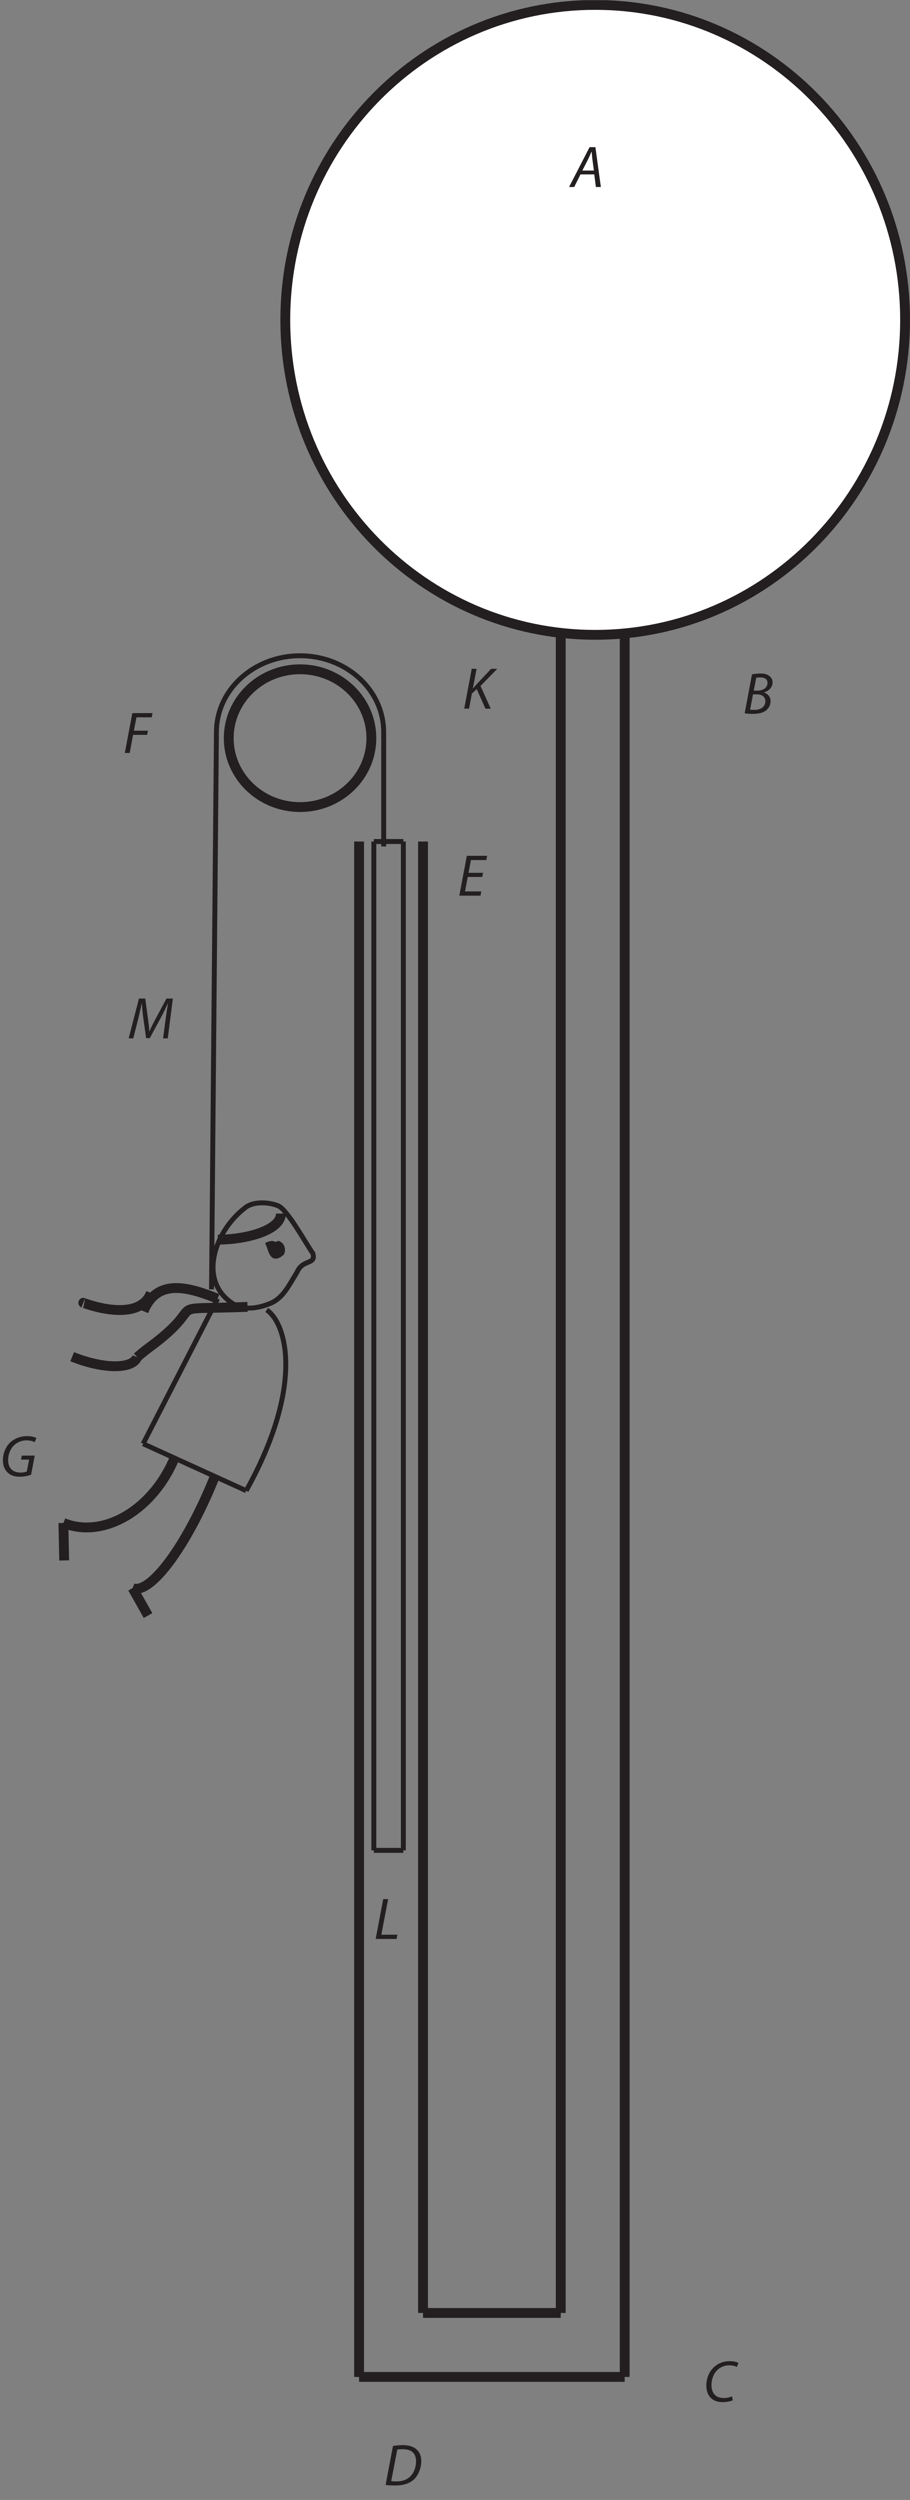 <?xml version="1.0" encoding="UTF-8"?><svg xmlns="http://www.w3.org/2000/svg" xmlns:xlink="http://www.w3.org/1999/xlink" viewBox="0 0 185 508" width="117.077pt" height="321.488pt" version="1.2">
<rect x="0" y="0" width="185" height="508" fill="#808080" stroke="none"/>
<defs>
<g>
<symbol overflow="visible" id="glyph0-0">
<path style="stroke:none;" d=""/>
</symbol>
<symbol overflow="visible" id="glyph0-1">
<path style="stroke:none;" d="M 4.812 -2.562 L 5.141 0 L 6.156 0 L 5.047 -8.094 L 3.859 -8.094 L -0.312 0 L 0.734 0 L 2.016 -2.562 Z M 2.391 -3.344 L 3.594 -5.703 C 3.828 -6.188 4.031 -6.703 4.25 -7.172 L 4.281 -7.172 C 4.312 -6.703 4.375 -6.109 4.422 -5.688 L 4.734 -3.344 Z "/>
</symbol>
<symbol overflow="visible" id="glyph0-2">
<path style="stroke:none;" d="M 0.391 -0.062 C 0.75 0.016 1.375 0.062 2.047 0.062 C 3.141 0.062 4.031 -0.125 4.688 -0.594 C 5.203 -1 5.656 -1.641 5.656 -2.484 C 5.656 -3.453 5.047 -4.062 4.312 -4.281 L 4.312 -4.312 C 5.234 -4.547 6.062 -5.297 6.062 -6.328 C 6.062 -6.859 5.859 -7.266 5.469 -7.578 C 5.047 -7.969 4.438 -8.141 3.609 -8.141 C 2.953 -8.141 2.375 -8.062 1.875 -7.969 Z M 2.734 -7.266 C 2.891 -7.312 3.188 -7.344 3.562 -7.344 C 4.438 -7.344 5.031 -7.016 5.031 -6.234 C 5.031 -5.25 4.141 -4.656 2.969 -4.656 L 2.234 -4.656 Z M 2.078 -3.906 L 2.891 -3.906 C 3.797 -3.906 4.594 -3.484 4.594 -2.531 C 4.594 -1.234 3.484 -0.734 2.312 -0.75 C 2.047 -0.75 1.75 -0.75 1.5 -0.797 Z "/>
</symbol>
<symbol overflow="visible" id="glyph0-3">
<path style="stroke:none;" d="M 5.828 -1.062 C 5.391 -0.844 4.719 -0.719 4.109 -0.719 C 2.297 -0.719 1.641 -1.922 1.641 -3.359 C 1.641 -4.594 2.125 -5.734 2.875 -6.438 C 3.5 -7.031 4.359 -7.359 5.203 -7.359 C 5.922 -7.359 6.484 -7.203 6.797 -7.016 L 7.109 -7.828 C 6.906 -7.984 6.25 -8.203 5.359 -8.203 C 4.172 -8.203 3.141 -7.844 2.297 -7.125 C 1.203 -6.203 0.594 -4.75 0.594 -3.234 C 0.594 -1.156 1.828 0.125 3.859 0.125 C 4.781 0.125 5.516 -0.047 5.969 -0.25 Z "/>
</symbol>
<symbol overflow="visible" id="glyph0-4">
<path style="stroke:none;" d="M 0.391 -0.047 C 0.906 0.031 1.641 0.062 2.359 0.062 C 3.906 0.062 5.094 -0.281 6.031 -1.062 C 7.062 -1.953 7.641 -3.469 7.641 -4.906 C 7.641 -5.906 7.312 -6.641 6.875 -7.078 C 6.281 -7.766 5.25 -8.141 3.891 -8.141 C 3.188 -8.141 2.516 -8.078 1.891 -7.969 Z M 2.766 -7.234 C 3.047 -7.297 3.5 -7.312 3.875 -7.312 C 5.875 -7.312 6.578 -6.281 6.578 -4.875 C 6.578 -3.719 6.203 -2.578 5.469 -1.844 C 4.797 -1.141 3.859 -0.766 2.578 -0.766 C 2.281 -0.766 1.891 -0.781 1.531 -0.828 Z "/>
</symbol>
<symbol overflow="visible" id="glyph0-5">
<path style="stroke:none;" d="M 5.203 -4.641 L 2.25 -4.641 L 2.75 -7.234 L 5.875 -7.234 L 6.031 -8.094 L 1.906 -8.094 L 0.375 0 L 4.688 0 L 4.844 -0.859 L 1.531 -0.859 L 2.094 -3.797 L 5.031 -3.797 Z "/>
</symbol>
<symbol overflow="visible" id="glyph0-6">
<path style="stroke:none;" d="M 0.375 0 L 1.375 0 L 2.047 -3.672 L 4.906 -3.672 L 5.078 -4.516 L 2.219 -4.516 L 2.75 -7.234 L 5.844 -7.234 L 6.016 -8.094 L 1.906 -8.094 Z "/>
</symbol>
<symbol overflow="visible" id="glyph0-7">
<path style="stroke:none;" d="M 8.109 0 L 9.141 -8.094 L 7.844 -8.094 L 5.344 -3.422 C 4.984 -2.75 4.641 -2.031 4.391 -1.422 L 4.359 -1.422 C 4.328 -2.031 4.25 -2.766 4.156 -3.438 L 3.531 -8.094 L 2.25 -8.094 L 0.156 0 L 1.094 0 L 2.203 -4.375 C 2.391 -5.141 2.641 -6.359 2.812 -7.109 L 2.844 -7.109 C 2.891 -6.281 2.969 -5.344 3.094 -4.406 L 3.703 -0.047 L 4.453 -0.047 L 6.859 -4.5 C 7.297 -5.328 7.75 -6.281 8.125 -7.109 L 8.156 -7.109 C 8.016 -6.328 7.844 -5.141 7.734 -4.375 L 7.156 0 Z "/>
</symbol>
<symbol overflow="visible" id="glyph0-8">
<path style="stroke:none;" d="M 7.062 -4.219 L 4.438 -4.219 L 4.281 -3.406 L 5.922 -3.406 L 5.453 -1 C 5.172 -0.859 4.719 -0.766 4.234 -0.766 C 2.438 -0.766 1.656 -1.797 1.656 -3.359 C 1.656 -4.453 2.109 -5.609 2.875 -6.328 C 3.547 -6.953 4.422 -7.312 5.375 -7.312 C 6.109 -7.312 6.656 -7.156 7.062 -6.953 L 7.406 -7.797 C 7.156 -7.938 6.484 -8.172 5.5 -8.172 C 4.203 -8.172 3.031 -7.734 2.156 -6.969 C 1.125 -6.031 0.594 -4.625 0.594 -3.281 C 0.594 -2.484 0.797 -1.594 1.406 -0.922 C 2.016 -0.234 2.906 0.078 4.047 0.078 C 4.984 0.078 5.859 -0.156 6.328 -0.344 Z "/>
</symbol>
<symbol overflow="visible" id="glyph0-9">
<path style="stroke:none;" d="M 0.375 0 L 1.359 0 L 1.938 -3.078 L 2.922 -3.969 L 4.688 0 L 5.766 0 L 3.688 -4.609 L 7.094 -8.094 L 5.844 -8.094 L 3 -5.062 C 2.75 -4.781 2.484 -4.5 2.203 -4.156 L 2.141 -4.156 L 2.891 -8.094 L 1.906 -8.094 Z "/>
</symbol>
<symbol overflow="visible" id="glyph0-10">
<path style="stroke:none;" d="M 0.375 0 L 4.625 0 L 4.781 -0.859 L 1.531 -0.859 L 2.906 -8.094 L 1.906 -8.094 Z "/>
</symbol>
</g>
<clipPath id="clip1">
  <path d="M 46 0.039 L 185 0.039 L 185 495 L 46 495 Z "/>
</clipPath>
</defs>
<g id="surface1">
<path style=" stroke:none;fill-rule:nonzero;fill:rgb(100%,100%,100%);fill-opacity:1;" d="M 58 65 C 58 100.348 86.207 129 121 129 C 155.793 129 184 100.348 184 65 C 184 29.652 155.793 1 121 1 C 86.207 1 58 29.652 58 65 "/>
<g clip-path="url(#clip1)" clip-rule="nonzero">
<path style="fill:none;stroke-width:2;stroke-linecap:butt;stroke-linejoin:miter;stroke:rgb(13.73%,12.16%,12.549%);stroke-opacity:1;stroke-miterlimit:4;" d="M 58 443 C 58 407.652 86.207 379 121 379 C 155.793 379 184 407.652 184 443 C 184 478.348 155.793 507 121 507 C 86.207 507 58 478.348 58 443 Z M 127 380 L 127 25 M 127 25 L 73 25 M 73 25 L 73 337 M 114 379 L 114 38 M 114 38 L 86 38 M 86 38 L 86 337 " transform="matrix(1,0,0,-1,0,508)"/>
</g>
<path style="fill:none;stroke-width:1;stroke-linecap:butt;stroke-linejoin:miter;stroke:rgb(13.73%,12.16%,12.549%);stroke-opacity:1;stroke-miterlimit:4;" d="M 76 337 L 76 132 M 76 132 L 82 132 M 82 132 L 82 337 M 76 337 L 82 337 " transform="matrix(1,0,0,-1,0,508)"/>
<path style="fill:none;stroke-width:2;stroke-linecap:butt;stroke-linejoin:miter;stroke:rgb(13.73%,12.16%,12.549%);stroke-opacity:1;stroke-miterlimit:4;" d="M 46.5 358 C 46.5 350.27 52.992 344 61 344 C 69.008 344 75.5 350.27 75.5 358 C 75.5 365.73 69.008 372 61 372 C 52.992 372 46.5 365.73 46.5 358 Z " transform="matrix(1,0,0,-1,0,508)"/>
<path style="fill:none;stroke-width:1;stroke-linecap:butt;stroke-linejoin:miter;stroke:rgb(13.73%,12.16%,12.549%);stroke-opacity:1;stroke-miterlimit:4;" d="M 78 359.25 C 78 367.809 70.391 374.75 61 374.75 C 51.609 374.75 44 367.809 44 359.25 M 78 359.25 L 78 336 M 44 359.25 L 43 246 M 60.371 249.449 C 58.797 246.969 57.602 244.215 54.93 243.137 C 52.258 242.059 49.977 241.902 48.09 242.664 C 44.023 244.848 42.84 248.559 43.469 252.352 C 44.094 256.141 46.52 260.016 49.734 262.492 C 51.418 263.969 54.641 263.746 56.535 262.98 C 58.43 262.215 62.18 255.309 63.609 253.293 C 64.277 250.875 61.531 252.254 60.371 249.449 Z " transform="matrix(1,0,0,-1,0,508)"/>
<path style=" stroke:none;fill-rule:nonzero;fill:rgb(13.73%,12.16%,12.549%);fill-opacity:1;" d="M 57.312 254.613 C 55.301 256.383 55.117 254.152 54.555 252.848 C 55.879 252.305 55.504 253.23 56.609 252.676 C 57.312 252.957 57.629 253.828 57.312 254.613 "/>
<path style="fill:none;stroke-width:1;stroke-linecap:butt;stroke-linejoin:miter;stroke:rgb(13.73%,12.16%,12.549%);stroke-opacity:1;stroke-miterlimit:4;" d="M 57.312 253.387 C 55.301 251.617 55.117 253.848 54.555 255.152 C 55.879 255.695 55.504 254.77 56.609 255.324 C 57.312 255.043 57.629 254.172 57.312 253.387 Z M 44.238 244.102 L 29.098 214.625 M 50.051 205.086 C 61.82 226.215 58.344 239.035 54.219 241.816 M 29.098 214.625 L 50.051 205.086 " transform="matrix(1,0,0,-1,0,508)"/>
<path style="fill:none;stroke-width:2;stroke-linecap:butt;stroke-linejoin:miter;stroke:rgb(13.73%,12.16%,12.549%);stroke-opacity:1;stroke-miterlimit:4;" d="M 35.59 212.004 C 31.242 201.242 21.086 195.211 12.887 198.527 M 43.559 207.707 C 37.969 193.867 30.543 183.844 26.953 185.293 M 12.887 198.527 L 13.047 190.91 M 26.953 185.293 L 30.094 179.711 M 29.191 241.551 C 31.883 248.215 38.09 246.586 44.238 244.102 M 30.688 245.262 C 28.07 238.777 16.605 243.398 16.938 243.266 M 27.898 232.211 C 28.625 232.871 29.41 233.508 30.246 234.121 C 43.359 243.758 31.418 241.73 50.324 242.438 M 27.898 232.211 C 26.895 229.723 20.98 229.77 14.676 232.316 M 57.109 261.402 C 57.125 258.086 50.363 256.125 44.285 256.094 " transform="matrix(1,0,0,-1,0,508)"/>
<g style="fill:rgb(13.73%,12.16%,12.549%);fill-opacity:1;">
  <use xlink:href="#glyph0-1" x="116" y="38"/>
</g>
<g style="fill:rgb(13.73%,12.16%,12.549%);fill-opacity:1;">
  <use xlink:href="#glyph0-2" x="151" y="145"/>
</g>
<g style="fill:rgb(13.73%,12.16%,12.549%);fill-opacity:1;">
  <use xlink:href="#glyph0-3" x="143" y="488"/>
</g>
<g style="fill:rgb(13.73%,12.16%,12.549%);fill-opacity:1;">
  <use xlink:href="#glyph0-4" x="78" y="505"/>
</g>
<g style="fill:rgb(13.73%,12.16%,12.549%);fill-opacity:1;">
  <use xlink:href="#glyph0-5" x="93" y="182"/>
</g>
<g style="fill:rgb(13.73%,12.16%,12.549%);fill-opacity:1;">
  <use xlink:href="#glyph0-6" x="24.999" y="153"/>
</g>
<g style="fill:rgb(13.73%,12.16%,12.549%);fill-opacity:1;">
  <use xlink:href="#glyph0-7" x="25.999" y="210.999"/>
</g>
<g style="fill:rgb(13.73%,12.16%,12.549%);fill-opacity:1;">
  <use xlink:href="#glyph0-8" x="-0.002" y="300"/>
</g>
<g style="fill:rgb(13.73%,12.16%,12.549%);fill-opacity:1;">
  <use xlink:href="#glyph0-9" x="93.998" y="144"/>
</g>
<g style="fill:rgb(13.73%,12.16%,12.549%);fill-opacity:1;">
  <use xlink:href="#glyph0-10" x="75.998" y="393.999"/>
</g>
</g>
</svg>